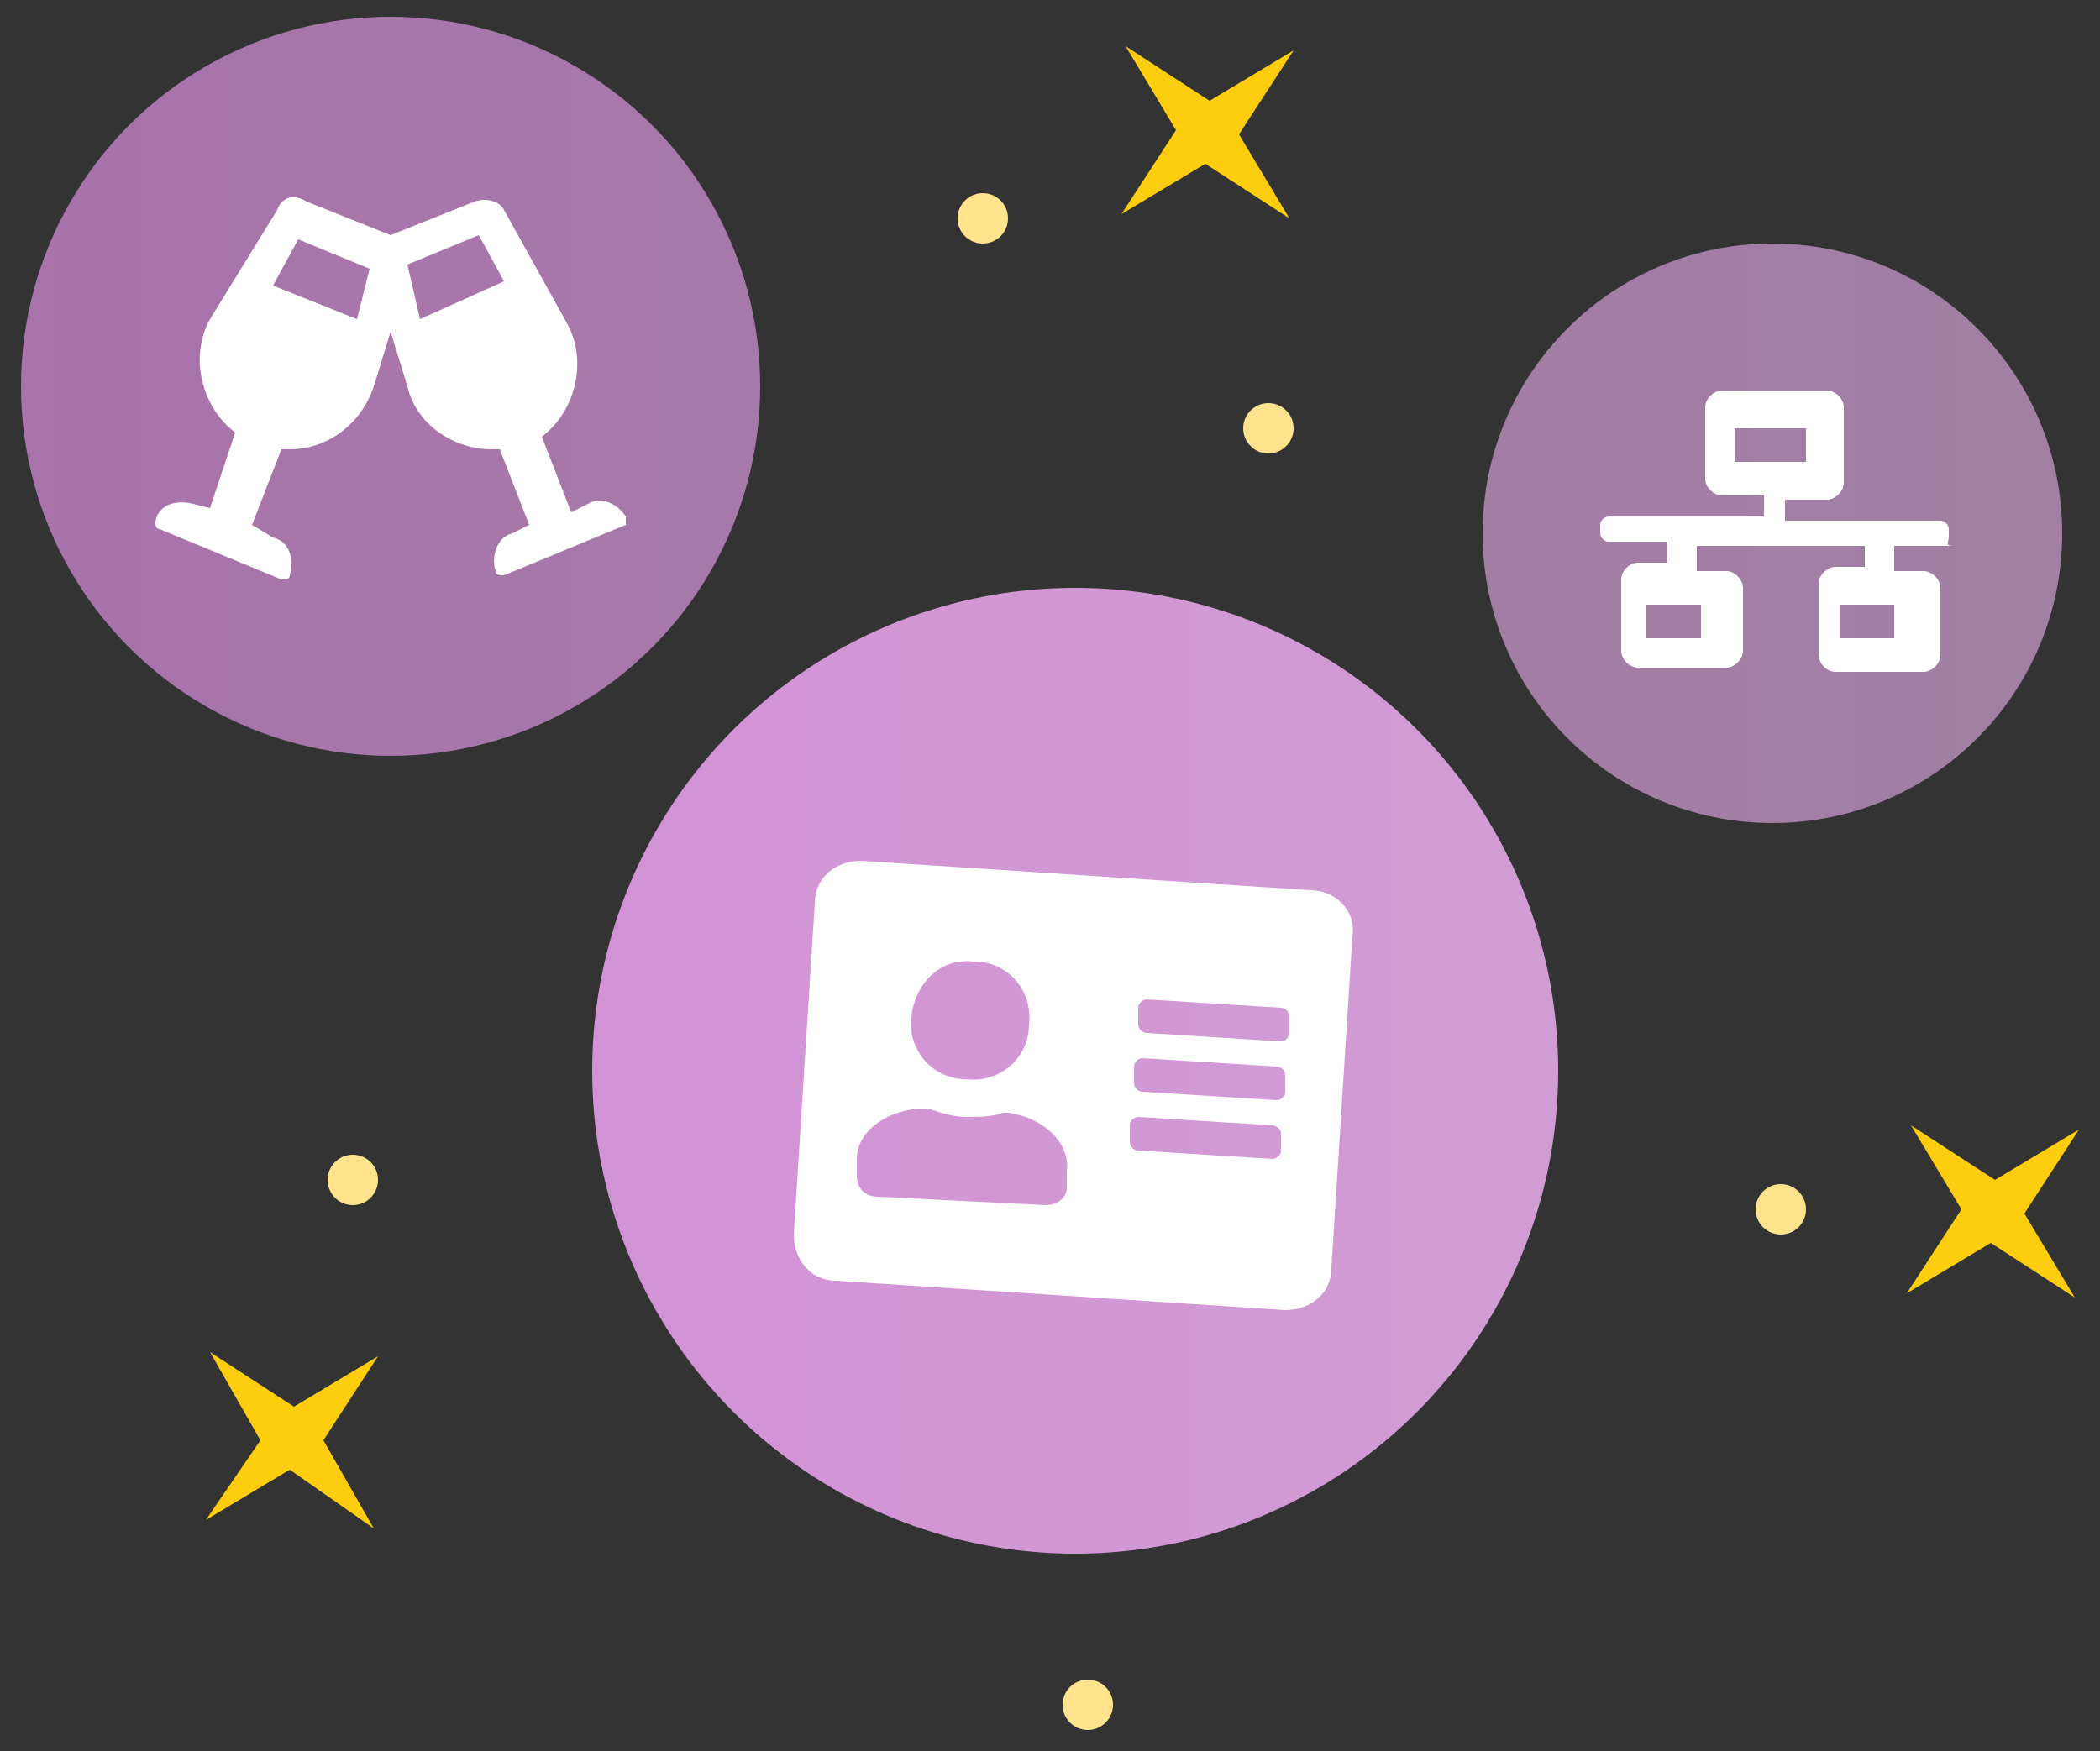 <?xml version="1.0" encoding="utf-8"?>
<!-- Generator: Adobe Illustrator 23.0.1, SVG Export Plug-In . SVG Version: 6.00 Build 0)  -->
<svg version="1.1" id="圖層_1" xmlns="http://www.w3.org/2000/svg" xmlns:xlink="http://www.w3.org/1999/xlink" x="0px" y="0px"
	 viewBox="0 0 50 41.7" style="enable-background:new 0 0 50 41.7;" xml:space="preserve">
<rect x="0" y="0" width="50" height="41.7" fill="#333333" stroke="none"/>
<style type="text/css">
	.st0{fill:#8F8F8F;}
	.st1{fill:#444047;}
	.st2{fill:#E0E0E0;}
	.st3{fill:#F7F7F7;}
	.st4{clip-path:url(#SVGID_2_);fill:#EFEFEF;}
	.st5{clip-path:url(#SVGID_2_);}
	.st6{fill:#FFFFFF;}
	.st7{fill:#E2E2E2;}
	.st8{fill:#CECECE;}
	.st9{fill:none;stroke:#FFFFFF;stroke-miterlimit:10;}
	.st10{fill:url(#SVGID_3_);}
	.st11{clip-path:url(#SVGID_5_);fill:url(#SVGID_6_);}
	.st12{clip-path:url(#SVGID_5_);fill:#FFFFFF;}
	.st13{clip-path:url(#SVGID_5_);fill:url(#SVGID_7_);}
	.st14{clip-path:url(#SVGID_5_);}
	.st15{fill:#C4C4C4;}
	.st16{stroke:#FFFFFF;stroke-width:0.78;stroke-miterlimit:10;}
	.st17{fill:#F9E0AF;stroke:#FFFFFF;stroke-width:0.78;stroke-miterlimit:10;}
	.st18{fill:#E2C89A;stroke:#FFFFFF;stroke-width:0.78;stroke-miterlimit:10;}
	.st19{fill:#FFFFFF;stroke:#FFFFFF;stroke-width:0.78;stroke-miterlimit:10;}
	.st20{fill:#F9E0AF;}
	.st21{fill:#E2C89A;}
	.st22{fill:#E8E8E8;}
	.st23{fill:#E2E3E7;stroke:#FFFFFF;stroke-width:0.886;stroke-miterlimit:10;}
	.st24{fill:#D487D8;}
	.st25{fill:#F9E0AF;stroke:#FFFFFF;stroke-width:0.886;stroke-miterlimit:10;}
	.st26{fill:#FFFFFF;stroke:#FFFFFF;stroke-width:0.886;stroke-miterlimit:10;}
	.st27{clip-path:url(#SVGID_5_);fill:none;stroke:#AAAAAA;stroke-miterlimit:10;}
	.st28{clip-path:url(#SVGID_5_);fill:#E2E2E2;}
	.st29{clip-path:url(#SVGID_5_);fill:none;stroke:#FFFFFF;stroke-miterlimit:10;}
	.st30{fill:url(#SVGID_8_);}
	.st31{fill:none;stroke:#51C9D6;stroke-width:1.2;stroke-miterlimit:10;}
	.st32{fill:#FFFFFF;stroke:#D85092;stroke-miterlimit:10;}
	.st33{fill:url(#SVGID_9_);}
	.st34{fill:#41B5B0;}
	.st35{fill:#2A3B49;}
	.st36{fill:#F2F2F2;}
	.st37{fill:none;stroke:#41B5B0;stroke-width:3;stroke-linecap:round;stroke-miterlimit:10;}
	.st38{fill:#3DA39B;stroke:#FFFFFF;stroke-width:2;stroke-linecap:round;stroke-linejoin:round;stroke-miterlimit:10;}
	.st39{fill:#44BAB4;stroke:#FFFFFF;stroke-width:2;stroke-linecap:round;stroke-linejoin:round;stroke-miterlimit:10;}
	.st40{stroke:#FFFFFF;stroke-width:2;stroke-miterlimit:10;}
	.st41{fill:#BFA882;}
	.st42{fill:#A358A5;}
	.st43{fill:#2D776E;stroke:#FFFFFF;stroke-width:2;stroke-miterlimit:10;}
	.st44{fill:#F9E0AF;stroke:#FFFFFF;stroke-width:2;stroke-miterlimit:10;}
	.st45{fill:#E2C89A;stroke:#FFFFFF;stroke-width:2;stroke-miterlimit:10;}
	.st46{fill:#348C83;stroke:#FFFFFF;stroke-width:2;stroke-miterlimit:10;}
	.st47{fill:url(#SVGID_10_);}
	.st48{fill:url(#SVGID_11_);}
	.st49{fill:#E2E3E7;stroke:#FFFFFF;stroke-width:2;stroke-miterlimit:10;}
	.st50{fill:#44BAB4;stroke:#FFFFFF;stroke-width:2;stroke-miterlimit:10;}
	.st51{fill:#FEFEFE;stroke:#FFFFFF;stroke-width:2;stroke-miterlimit:10;}
	.st52{fill:#FFFFFF;stroke:#FFFFFF;stroke-width:2;stroke-miterlimit:10;}
	.st53{fill:url(#SVGID_12_);stroke:#FFFFFF;stroke-width:2;stroke-miterlimit:10;}
	.st54{fill:url(#SVGID_13_);stroke:#FFFFFF;stroke-width:2;stroke-miterlimit:10;}
	.st55{fill:none;stroke:#D85092;stroke-miterlimit:10;}
	.st56{fill:#77B3D4;}
	.st57{opacity:0.2;}
	.st58{fill:#231F20;}
	.st59{fill:#C75C5C;}
	.st60{fill:#4F5D73;}
	.st61{fill:#E0E0D1;}
	.st62{fill:#FF7D00;}
	.st63{fill:#59616A;}
	.st64{fill:#A8B6C0;}
	.st65{fill:#9DADB8;}
	.st66{fill:#B3BFC8;}
	.st67{fill:#E4E8EB;}
	.st68{fill:#BEC8D0;}
	.st69{fill:#C8D1D7;}
	.st70{fill:#FF50CE;}
	.st71{opacity:0.3;}
	.st72{fill:none;}
	.st73{fill:#010101;}
	.st74{fill:#FECD0E;}
	.st75{opacity:0.73;}
	.st76{clip-path:url(#SVGID_15_);fill:url(#SVGID_16_);}
	.st77{clip-path:url(#SVGID_18_);fill:url(#SVGID_19_);}
	.st78{opacity:0.7;}
	.st79{clip-path:url(#SVGID_21_);fill:url(#SVGID_22_);}
	.st80{fill:#FFE48D;}
	.st81{clip-path:url(#SVGID_24_);fill:url(#SVGID_25_);}
	.st82{clip-path:url(#SVGID_27_);fill:url(#SVGID_28_);}
	.st83{clip-path:url(#SVGID_30_);fill:url(#SVGID_31_);}
	.st84{fill:#DEB3E2;}
	.st85{fill:#95CE9B;}
	.st86{fill:none;stroke:#FFFFFF;stroke-width:4;stroke-linecap:round;stroke-linejoin:round;stroke-miterlimit:10;}
	.st87{fill:#F3CC1B;}
	.st88{fill:#EFEAF4;}
	.st89{fill:#757575;}
	.st90{fill:#C9A50D;}
	.st91{clip-path:url(#SVGID_33_);fill:url(#SVGID_34_);}
	.st92{fill:none;stroke:#BABABA;stroke-width:6.736;stroke-miterlimit:10;}
	.st93{clip-path:url(#SVGID_36_);fill:url(#SVGID_37_);}
	.st94{clip-path:url(#SVGID_39_);fill:url(#SVGID_40_);}
	.st95{clip-path:url(#SVGID_42_);fill:url(#SVGID_43_);}
	.st96{fill:url(#SVGID_44_);}
	.st97{opacity:0.55;fill:url(#SVGID_45_);}
	.st98{fill:#E6E6E6;}
	.st99{fill:#FFB8B8;}
	.st100{fill:#575A89;}
	.st101{fill:#2F2E41;}
	.st102{fill:#CFCCE0;}
	.st103{opacity:0.2;enable-background:new    ;}
	.st104{fill:#A0616A;}
	.st105{fill:#CCCCCC;}
	.st106{fill:#F27092;}
	.st107{opacity:0.1;fill:#A358A5;enable-background:new    ;}
	.st108{opacity:0.1;}
	.st109{opacity:0.55;fill:url(#SVGID_46_);}
	.st110{fill:#3F3D56;}
	.st111{opacity:0.8;fill:#FA5959;enable-background:new    ;}
	.st112{opacity:0.8;fill:#FED253;enable-background:new    ;}
	.st113{opacity:0.8;fill:#8CCF4D;enable-background:new    ;}
	.st114{opacity:0.2;fill:#A358A5;enable-background:new    ;}
	.st115{fill:none;stroke:#3F3D56;stroke-width:0.471;stroke-miterlimit:10;}
	.st116{opacity:0.1;enable-background:new    ;}
	.st117{fill:#46455B;}
	.st118{fill:#A8A8A8;}
	.st119{fill:url(#SVGID_47_);}
	.st120{fill:#65617D;}
	.st121{opacity:5.000000e-02;enable-background:new    ;}
	.st122{fill:#EE8E9E;}
	.st123{fill:#E3E8F4;}
	.st124{fill:#E6E8EC;}
	.st125{fill:#565387;}
	.st126{clip-path:url(#SVGID_49_);fill:#EFEFEF;}
	.st127{clip-path:url(#SVGID_49_);}
	.st128{fill:none;stroke:#FFFFFF;stroke-width:4;stroke-miterlimit:10;}
	.st129{fill:#F4E49F;}
	.st130{fill:#FFFFFF;stroke:#AFAFAF;stroke-miterlimit:10;}
	.st131{fill:#80D5E8;}
	.st132{fill:#CCF9FF;}
	.st133{fill:#F5F9FC;}
	.st134{fill:#BDEAF2;}
	.st135{fill:#BD87D6;}
	.st136{fill:url(#SVGID_50_);}
	.st137{clip-path:url(#SVGID_52_);fill:url(#SVGID_53_);}
	.st138{clip-path:url(#SVGID_52_);fill:#FFFFFF;}
	.st139{clip-path:url(#SVGID_52_);fill:none;}
	.st140{clip-path:url(#SVGID_52_);fill:#BD87D6;}
	.st141{clip-path:url(#SVGID_52_);fill:none;stroke:#AAAAAA;stroke-width:4;stroke-miterlimit:10;}
	.st142{clip-path:url(#SVGID_52_);fill:#A8B6C0;}
	.st143{clip-path:url(#SVGID_52_);fill:#80D5E8;}
	.st144{clip-path:url(#SVGID_52_);fill:#CCF9FF;}
	.st145{clip-path:url(#SVGID_52_);fill:#F5F9FC;}
	.st146{clip-path:url(#SVGID_52_);fill:#BDEAF2;}
	.st147{fill:none;stroke:#E8C82A;stroke-width:13.314;stroke-miterlimit:10;}
	.st148{fill:#F478BC;}
	.st149{fill:#F4A6D4;}
	.st150{clip-path:url(#SVGID_55_);fill:url(#SVGID_56_);}
	.st151{clip-path:url(#SVGID_58_);fill:url(#SVGID_59_);}
	.st152{clip-path:url(#SVGID_61_);fill:url(#SVGID_62_);}
	.st153{clip-path:url(#SVGID_64_);fill:url(#SVGID_65_);}
	.st154{clip-path:url(#SVGID_67_);fill:url(#SVGID_68_);}
	.st155{clip-path:url(#SVGID_70_);fill:url(#SVGID_71_);}
	.st156{clip-path:url(#SVGID_73_);fill:url(#SVGID_74_);}
	.st157{clip-path:url(#SVGID_76_);fill:url(#SVGID_77_);}
	.st158{clip-path:url(#SVGID_79_);fill:url(#SVGID_80_);}
	.st159{clip-path:url(#SVGID_82_);fill:url(#SVGID_83_);}
	.st160{fill:url(#SVGID_84_);}
</style>
<g>
	<g class="st75">
		<defs>
			<circle id="SVGID_54_" class="st75" cx="9.3" cy="9.2" r="8.8"/>
		</defs>
		<clipPath id="SVGID_2_">
			<use xlink:href="#SVGID_54_"  style="overflow:visible;"/>
		</clipPath>
		<linearGradient id="SVGID_3_" gradientUnits="userSpaceOnUse" x1="-5.915" y1="17.221" x2="51.501" y2="17.221">
			<stop  offset="0" style="stop-color:#D487D8"/>
			<stop  offset="1" style="stop-color:#D0A3D3"/>
		</linearGradient>
		<rect x="-5.9" y="-7.3" style="clip-path:url(#SVGID_2_);fill:url(#SVGID_3_);" width="57.4" height="49.1"/>
	</g>
	<g>
		<defs>
			<circle id="SVGID_57_" cx="25.6" cy="25.5" r="11.5"/>
		</defs>
		<clipPath id="SVGID_5_">
			<use xlink:href="#SVGID_57_"  style="overflow:visible;"/>
		</clipPath>
		<linearGradient id="SVGID_6_" gradientUnits="userSpaceOnUse" x1="-12.469" y1="17.686" x2="52.878" y2="17.686">
			<stop  offset="0" style="stop-color:#D487D8"/>
			<stop  offset="1" style="stop-color:#D0A3D3"/>
		</linearGradient>
		<rect x="-12.5" y="-10.3" class="st11" width="65.3" height="55.9"/>
	</g>
	<g class="st78">
		<defs>
			<circle id="SVGID_60_" class="st78" cx="42.2" cy="12.7" r="6.9"/>
		</defs>
		<clipPath id="SVGID_7_">
			<use xlink:href="#SVGID_60_"  style="overflow:visible;"/>
		</clipPath>
		<linearGradient id="SVGID_8_" gradientUnits="userSpaceOnUse" x1="-16.773" y1="19.765" x2="52.836" y2="19.765">
			<stop  offset="0" style="stop-color:#D487D8"/>
			<stop  offset="1" style="stop-color:#D0A3D3"/>
		</linearGradient>
		<rect x="-16.8" y="-10" style="clip-path:url(#SVGID_7_);fill:url(#SVGID_8_);" width="69.6" height="59.5"/>
	</g>
	<g>
		<path class="st6" d="M14.9,12.3C14.7,12,14.3,11.8,14,12l-0.4,0.2l-0.7-1.8c0.8-0.6,1.1-1.8,0.6-2.7L12,5
			c-0.1-0.2-0.4-0.3-0.7-0.2l-2,0.8l-2-0.8C7,4.6,6.7,4.7,6.6,5L5,7.6c-0.5,0.9-0.2,2.1,0.6,2.7L5,12.1L4.6,12
			c-0.4-0.1-0.8,0-0.9,0.4c0,0.1,0,0.2,0.1,0.2l2.9,1.2c0.1,0,0.2,0,0.2-0.1c0.1-0.4,0-0.8-0.4-0.9L6,12.5l0.7-1.8
			c0.1,0,0.2,0,0.2,0c0.9,0,1.7-0.6,2-1.5l0.4-1.3l0.4,1.3c0.2,0.9,1.1,1.5,2,1.5c0.1,0,0.2,0,0.2,0l0.7,1.8l-0.4,0.2
			c-0.4,0.1-0.5,0.6-0.4,0.9c0,0.1,0.1,0.1,0.2,0.1l2.9-1.2C14.9,12.5,14.9,12.4,14.9,12.3L14.9,12.3z M8.5,7.6l-2-0.8l0.6-1.1
			l1.7,0.7L8.5,7.6z M10,7.6L9.7,6.3l1.7-0.7L12,6.7L10,7.6z"/>
	</g>
	<g>
		<path class="st6" d="M31.2,21.2l-10.7-0.7c-0.6,0-1.1,0.4-1.1,1l-0.5,7.9c0,0.6,0.4,1.1,1,1.1l10.7,0.7c0.6,0,1.1-0.4,1.1-1
			l0.5-7.9C32.3,21.7,31.8,21.2,31.2,21.2z M23.2,22.9c0.8,0,1.4,0.7,1.3,1.5c0,0.8-0.7,1.4-1.5,1.3c-0.8,0-1.4-0.7-1.3-1.5
			C21.8,23.4,22.4,22.8,23.2,22.9z M25.4,28.3c0,0.2-0.2,0.4-0.5,0.4l-4-0.2c-0.3,0-0.5-0.2-0.5-0.5l0-0.4c0-0.7,0.8-1.2,1.6-1.2
			l0.1,0c0.3,0.1,0.6,0.2,0.9,0.2c0.3,0,0.6,0,0.9-0.1l0.1,0c0.8,0.1,1.5,0.7,1.4,1.4L25.4,28.3z M30.5,27.4c0,0.1-0.1,0.2-0.2,0.2
			l-3.2-0.2c-0.1,0-0.2-0.1-0.2-0.2l0-0.4c0-0.1,0.1-0.2,0.2-0.2l3.2,0.2c0.1,0,0.2,0.1,0.2,0.2L30.5,27.4z M30.6,26
			c0,0.1-0.1,0.2-0.2,0.2L27.2,26c-0.1,0-0.2-0.1-0.2-0.2l0-0.4c0-0.1,0.1-0.2,0.2-0.2l3.2,0.2c0.1,0,0.2,0.1,0.2,0.2L30.6,26z
			 M30.7,24.6c0,0.1-0.1,0.2-0.2,0.2l-3.2-0.2c-0.1,0-0.2-0.1-0.2-0.2l0-0.4c0-0.1,0.1-0.2,0.2-0.2l3.2,0.2c0.1,0,0.2,0.1,0.2,0.2
			L30.7,24.6z"/>
	</g>
	<g>
		<path class="st6" d="M46.4,12.8v-0.2c0-0.1-0.1-0.2-0.2-0.2h-3.7v-0.5h1c0.2,0,0.4-0.2,0.4-0.4V9.7c0-0.2-0.2-0.4-0.4-0.4h-2.5
			c-0.2,0-0.4,0.2-0.4,0.4v1.7c0,0.2,0.2,0.4,0.4,0.4h1v0.5h-3.7c-0.1,0-0.2,0.1-0.2,0.2v0.2c0,0.1,0.1,0.2,0.2,0.2h1.4v0.5h-0.7
			c-0.2,0-0.4,0.2-0.4,0.4v1.7c0,0.2,0.2,0.4,0.4,0.4h2.1c0.2,0,0.4-0.2,0.4-0.4V14c0-0.2-0.2-0.4-0.4-0.4h-0.7V13h4v0.5h-0.7
			c-0.2,0-0.4,0.2-0.4,0.4v1.7c0,0.2,0.2,0.4,0.4,0.4h2.1c0.2,0,0.4-0.2,0.4-0.4V14c0-0.2-0.2-0.4-0.4-0.4h-0.7V13h1.4
			C46.3,13,46.4,12.9,46.4,12.8z M41.3,11v-0.8H43V11H41.3z M40.5,15.2h-1.3v-0.8h1.3V15.2z M45.1,15.2h-1.3v-0.8h1.3V15.2z"/>
	</g>
	<polygon class="st74" points="29.5,3.2 30.8,1.2 28.8,2.4 26.8,1.1 28,3.1 26.7,5.1 28.7,3.9 30.7,5.2 	"/>
	<polygon class="st74" points="48.2,28.9 49.5,26.9 47.5,28.1 45.5,26.8 46.7,28.8 45.4,30.8 47.4,29.6 49.4,30.9 	"/>
	<polygon class="st74" points="7.7,34.3 9,32.3 7,33.5 5,32.2 6.2,34.3 4.9,36.2 6.9,35 8.9,36.4 	"/>
	<circle class="st80" cx="8.4" cy="28.1" r="0.6"/>
	<circle class="st80" cx="25.9" cy="40.6" r="0.6"/>
	<circle class="st80" cx="42.4" cy="28.8" r="0.6"/>
	<circle class="st80" cx="30.2" cy="10.2" r="0.6"/>
	<circle class="st80" cx="23.4" cy="5.2" r="0.6"/>
</g>
</svg>
